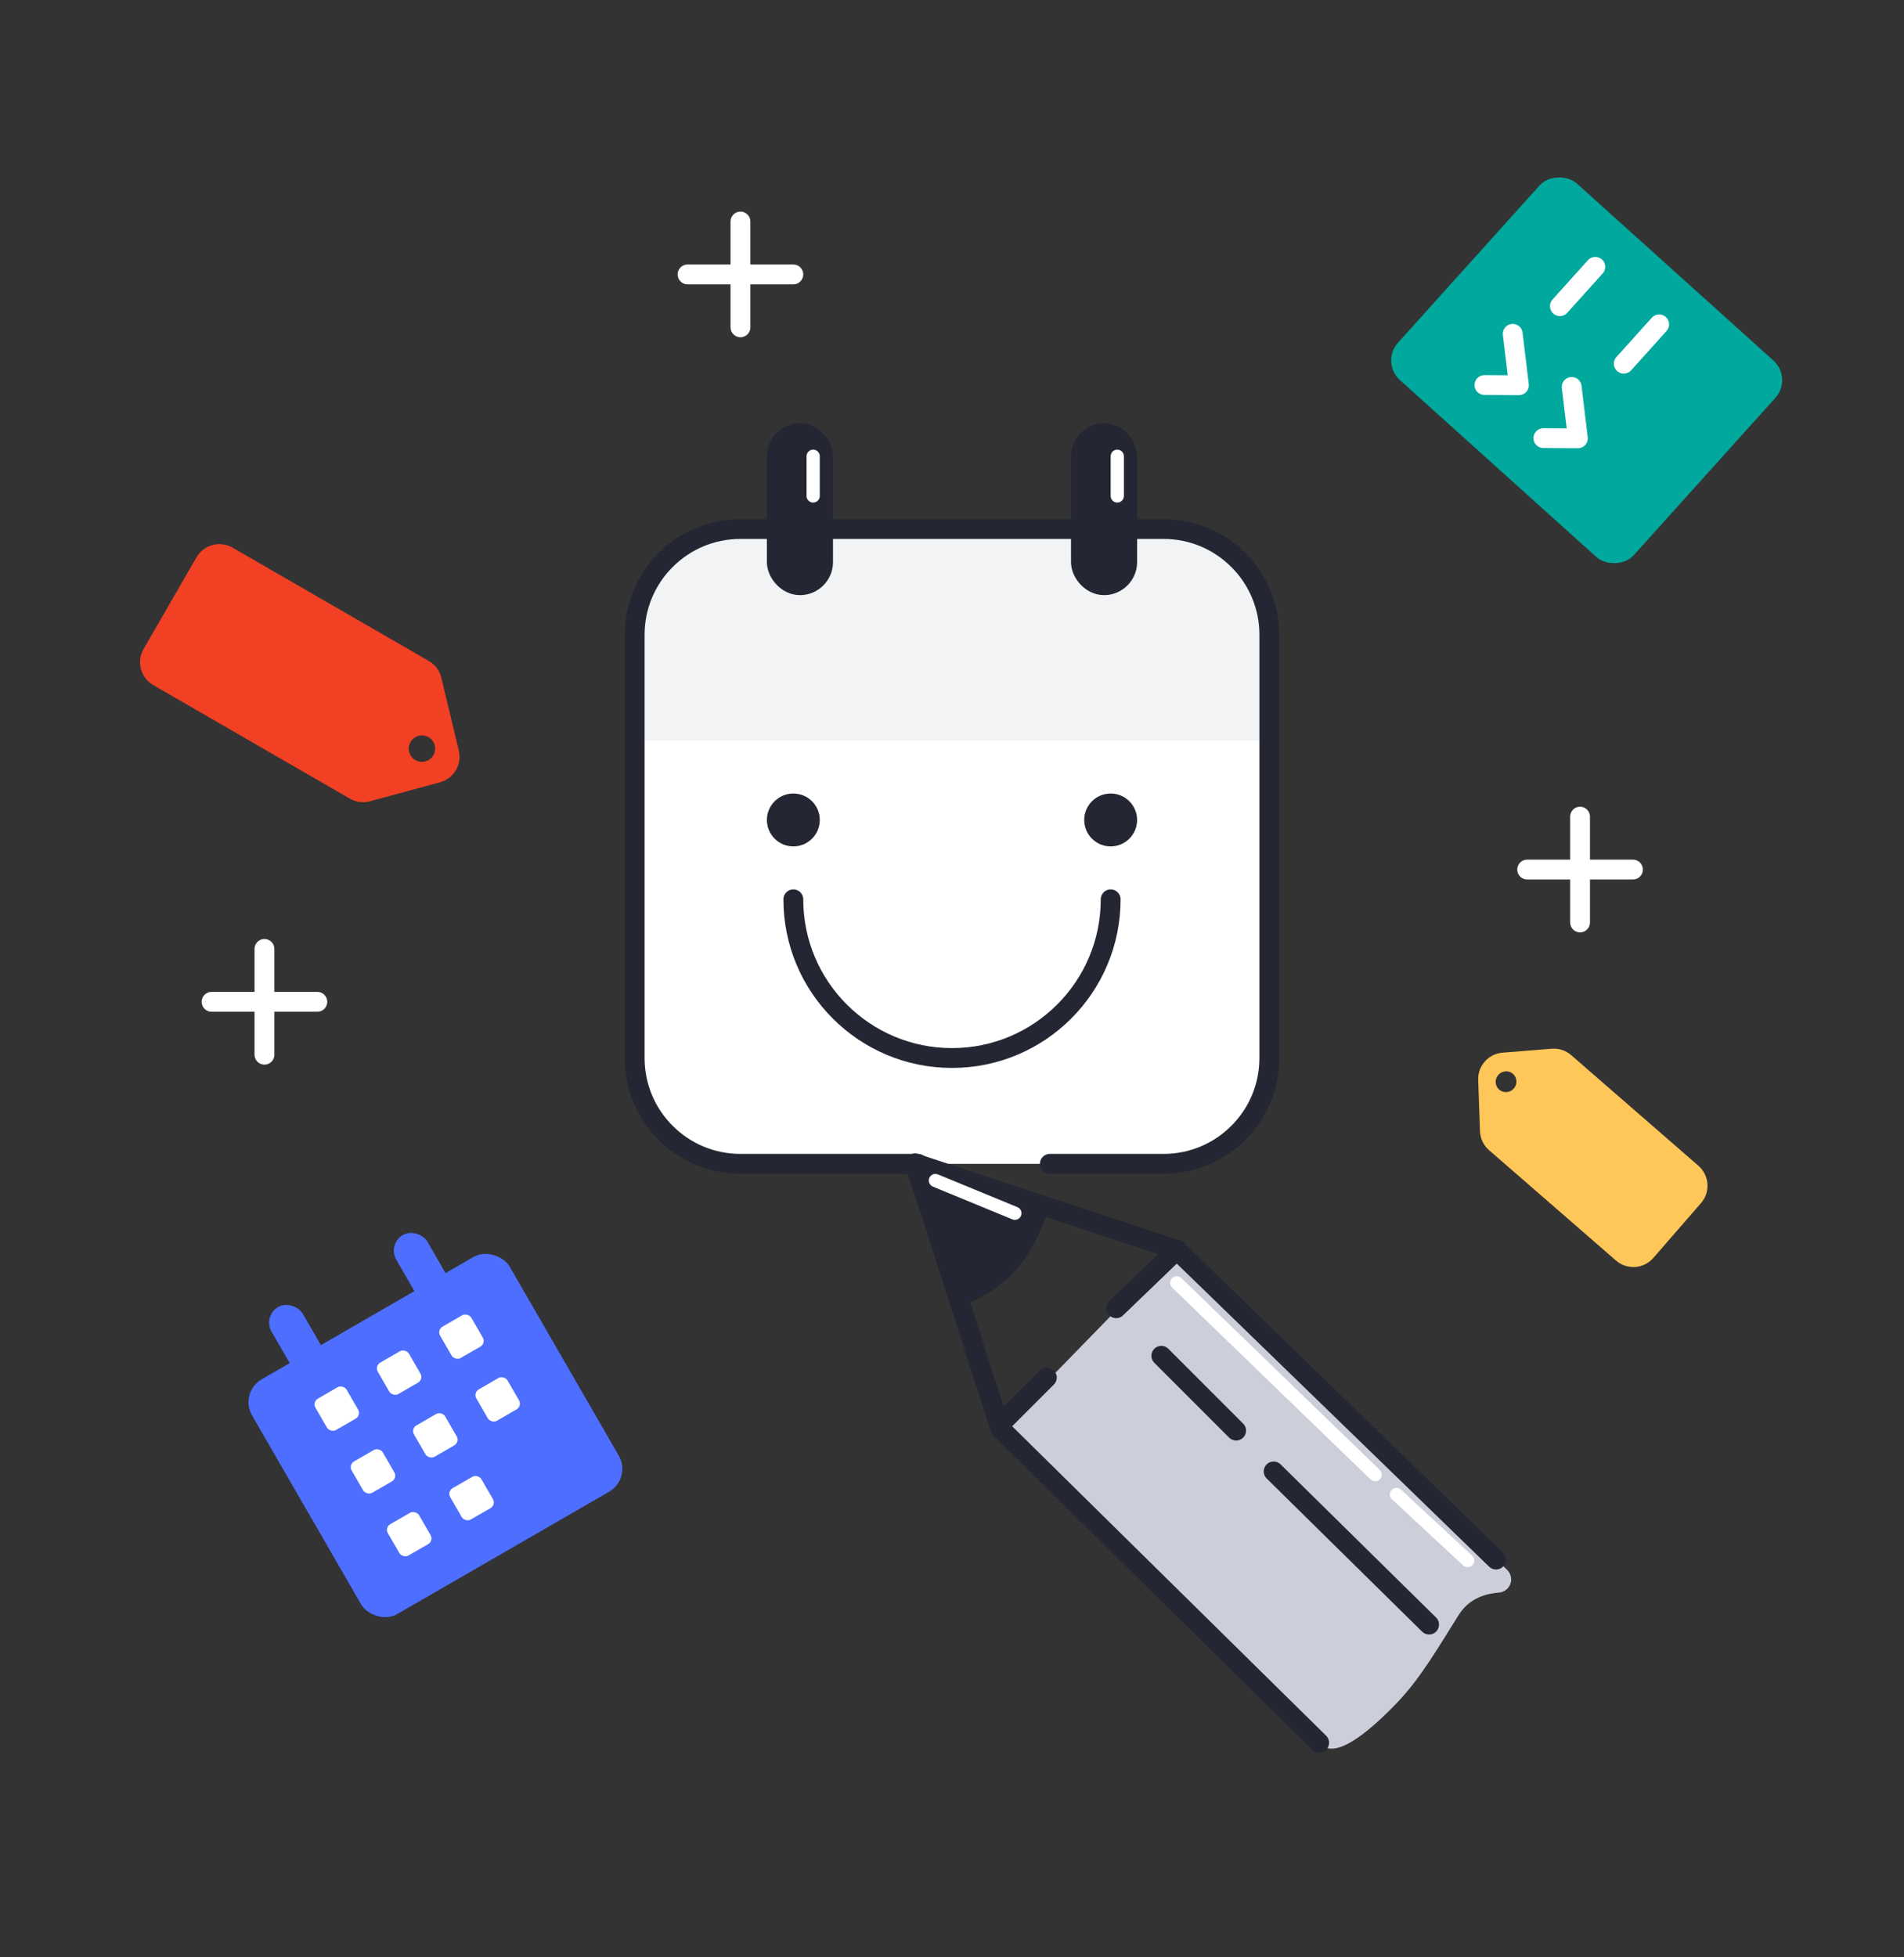<svg xmlns="http://www.w3.org/2000/svg" xmlns:xlink="http://www.w3.org/1999/xlink" width="288" height="296" viewBox="0 0 288 296">
    <rect x="0" y="0" width="288" height="296" fill="#333333" stroke="none"/>
    <defs>
        <rect id="prefix__a" width="96" height="96" x="0" y="0" rx="16"/>
    </defs>
    <g fill="none" fill-rule="evenodd" transform="translate(18 25)">
        <g transform="translate(78 55)">
            <mask id="prefix__b" fill="#fff">
                <use xlink:href="#prefix__a"/>
            </mask>
            <use fill="#FFF" xlink:href="#prefix__a"/>
            <path fill="#F2F3F5" d="M0 0H96V32H0z" mask="url(#prefix__b)"/>
            <circle cx="24" cy="44" r="4" fill="#242733" mask="url(#prefix__b)"/>
            <circle cx="72" cy="44" r="4" fill="#242733" mask="url(#prefix__b)"/>
            <path stroke="#242733" stroke-linecap="round" stroke-linejoin="round" stroke-width="3" d="M24 56c0 13.255 10.745 24 24 24s24-10.745 24-24" mask="url(#prefix__b)"/>
            <path stroke="#242733" stroke-linecap="round" stroke-linejoin="round" stroke-width="3" d="M42.86 96H16C7.163 96 0 88.837 0 80V16C0 7.163 7.163 0 16 0h64c8.837 0 16 7.163 16 16v64c0 8.837-7.163 16-16 16H62.797h0"/>
        </g>
        <rect width="6" height="22" x="100" y="41" fill="#242733" stroke="#242733" stroke-width="4" rx="3"/>
        <rect width="6" height="22" x="146" y="41" fill="#242733" stroke="#242733" stroke-width="4" rx="3"/>
        <path stroke="#FFF" stroke-linecap="round" stroke-linejoin="round" stroke-width="2" d="M105 44L105 50M151 44L151 50"/>
        <g>
            <path fill="#CCCEDA" d="M1.251 39.133l.5 67.61c-.318 2.852 3.845 4.203 12.49 4.052 5.394-.094 10.734-1.6 16.152-2.804 2.329-.517 4.545.124 6.649 1.924.839.718 2.102.62 2.82-.22.316-.368.486-.84.48-1.326l-.927-69.749-38.164.513z" transform="rotate(-45 250.752 -44.374)"/>
            <path stroke="#242733" stroke-linecap="round" stroke-linejoin="round" stroke-width="3" d="M11.681 38.563L1.49 38.563 20.49 1.563 39.231 38.805 26.504 38.563" transform="rotate(-45 250.752 -44.374)"/>
            <path fill="#242733" d="M19.086.78l10 20.341c-3.673 1.773-7.12 2.66-10.345 2.66-3.224 0-6.443-.887-9.655-2.66l10-20.34z" transform="rotate(-45 250.752 -44.374)"/>
            <path stroke="#242733" stroke-linecap="round" stroke-linejoin="round" stroke-width="3" d="M1.251 39.133L1.751 106.743M39.238 38.797L40.26 106.07M25.896 72.86L26.146 105.86M26.25 48.479L26.25 64.479" transform="rotate(-45 250.752 -44.374)"/>
            <path stroke="#FFF" stroke-linecap="round" stroke-linejoin="round" stroke-width="2" d="M20.828 5.574L25.828 17.574" transform="rotate(-45 250.752 -44.374)"/>
        </g>
        <path fill="#F24024" d="M48.553 93.305L37.966 96.17c-1.028.279-2.124.136-3.046-.397L5.184 78.606c-1.914-1.105-2.57-3.551-1.465-5.464l8-13.857c1.105-1.913 3.551-2.568 5.465-1.464l29.687 17.14c.95.55 1.634 1.465 1.89 2.533l2.637 11.018c.503 2.104-.757 4.227-2.845 4.793zm-.996-4.091c.552-.957.224-2.18-.732-2.732-.957-.553-2.18-.225-2.732.732-.553.956-.225 2.18.732 2.732.956.552 2.18.224 2.732-.732z"/>
        <path fill="#FFC659" d="M209.27 134.192l7.445-.598c1.072-.086 2.134.263 2.945.968l19.244 16.729c1.667 1.45 1.844 3.976.395 5.643l-7.217 8.302c-1.45 1.667-3.976 1.844-5.643.394l-19.2-16.69c-.838-.728-1.335-1.77-1.374-2.879l-.273-7.74c-.075-2.139 1.545-3.957 3.677-4.129zm-.641 3.369c-.574.66-.512 1.653.138 2.217.65.565 1.641.488 2.215-.172.574-.66.512-1.653-.138-2.218-.65-.564-1.641-.487-2.215.173z"/>
        <g transform="rotate(-30 340.028 63.081)">
            <path fill="#FFF" d="M18.076 16.781L18.076 25.685M13.653 21.233L22.5 21.233"/>
            <rect width="45" height="41" y="8.219" fill="#4D6EFF" rx="4"/>
            <rect width="5.444" height="5.479" x="30.667" y="15" fill="#FFF" rx="1"/>
            <rect width="5.444" height="5.479" x="19.778" y="15" fill="#FFF" rx="1"/>
            <rect width="5.444" height="5.479" x="8.889" y="15" fill="#FFF" rx="1"/>
            <rect width="5.444" height="5.479" x="30.667" y="25.959" fill="#FFF" rx="1"/>
            <rect width="5.444" height="5.479" x="19.778" y="25.959" fill="#FFF" rx="1"/>
            <rect width="5.444" height="5.479" x="8.889" y="25.959" fill="#FFF" rx="1"/>
            <rect width="5.444" height="5.479" x="19.778" y="36.918" fill="#FFF" rx="1"/>
            <rect width="5.444" height="5.479" x="8.889" y="36.918" fill="#FFF" rx="1"/>
            <rect width="5.444" height="10.959" x="8.889" fill="#4D6EFF" rx="2.722"/>
            <rect width="5.444" height="10.959" x="30.667" fill="#4D6EFF" rx="2.722"/>
        </g>
        <g transform="rotate(-48 128.861 -199.35)">
            <rect width="40" height="48" fill="#00A89D" rx="4"/>
            <path stroke="#FFF" stroke-linecap="round" stroke-linejoin="round" stroke-width="3" d="M8 14.001L11.463 17.897 16.613 12M8 26.001L11.463 29.897 16.613 24M24.5 14.5L32.5 14.5M24.5 27.5L32.5 27.5"/>
        </g>
        <g stroke="#FFF" stroke-linecap="round" stroke-linejoin="round" stroke-width="3">
            <path d="M8 .5L8 16.5M0 8.5L16 8.5" transform="translate(14 118)"/>
        </g>
        <g stroke="#FFF" stroke-linecap="round" stroke-linejoin="round" stroke-width="3">
            <path d="M8 .5L8 16.5M0 8.5L16 8.5" transform="translate(213 98)"/>
        </g>
        <g stroke="#FFF" stroke-linecap="round" stroke-linejoin="round" stroke-width="3">
            <path d="M8 .5L8 16.5M0 8.5L16 8.5" transform="translate(86 8)"/>
        </g>
        <path stroke="#FFF" stroke-linecap="round" stroke-linejoin="round" stroke-width="2" d="M160 169L190 198M204 211L193.234 201.003"/>
    </g>
</svg>
